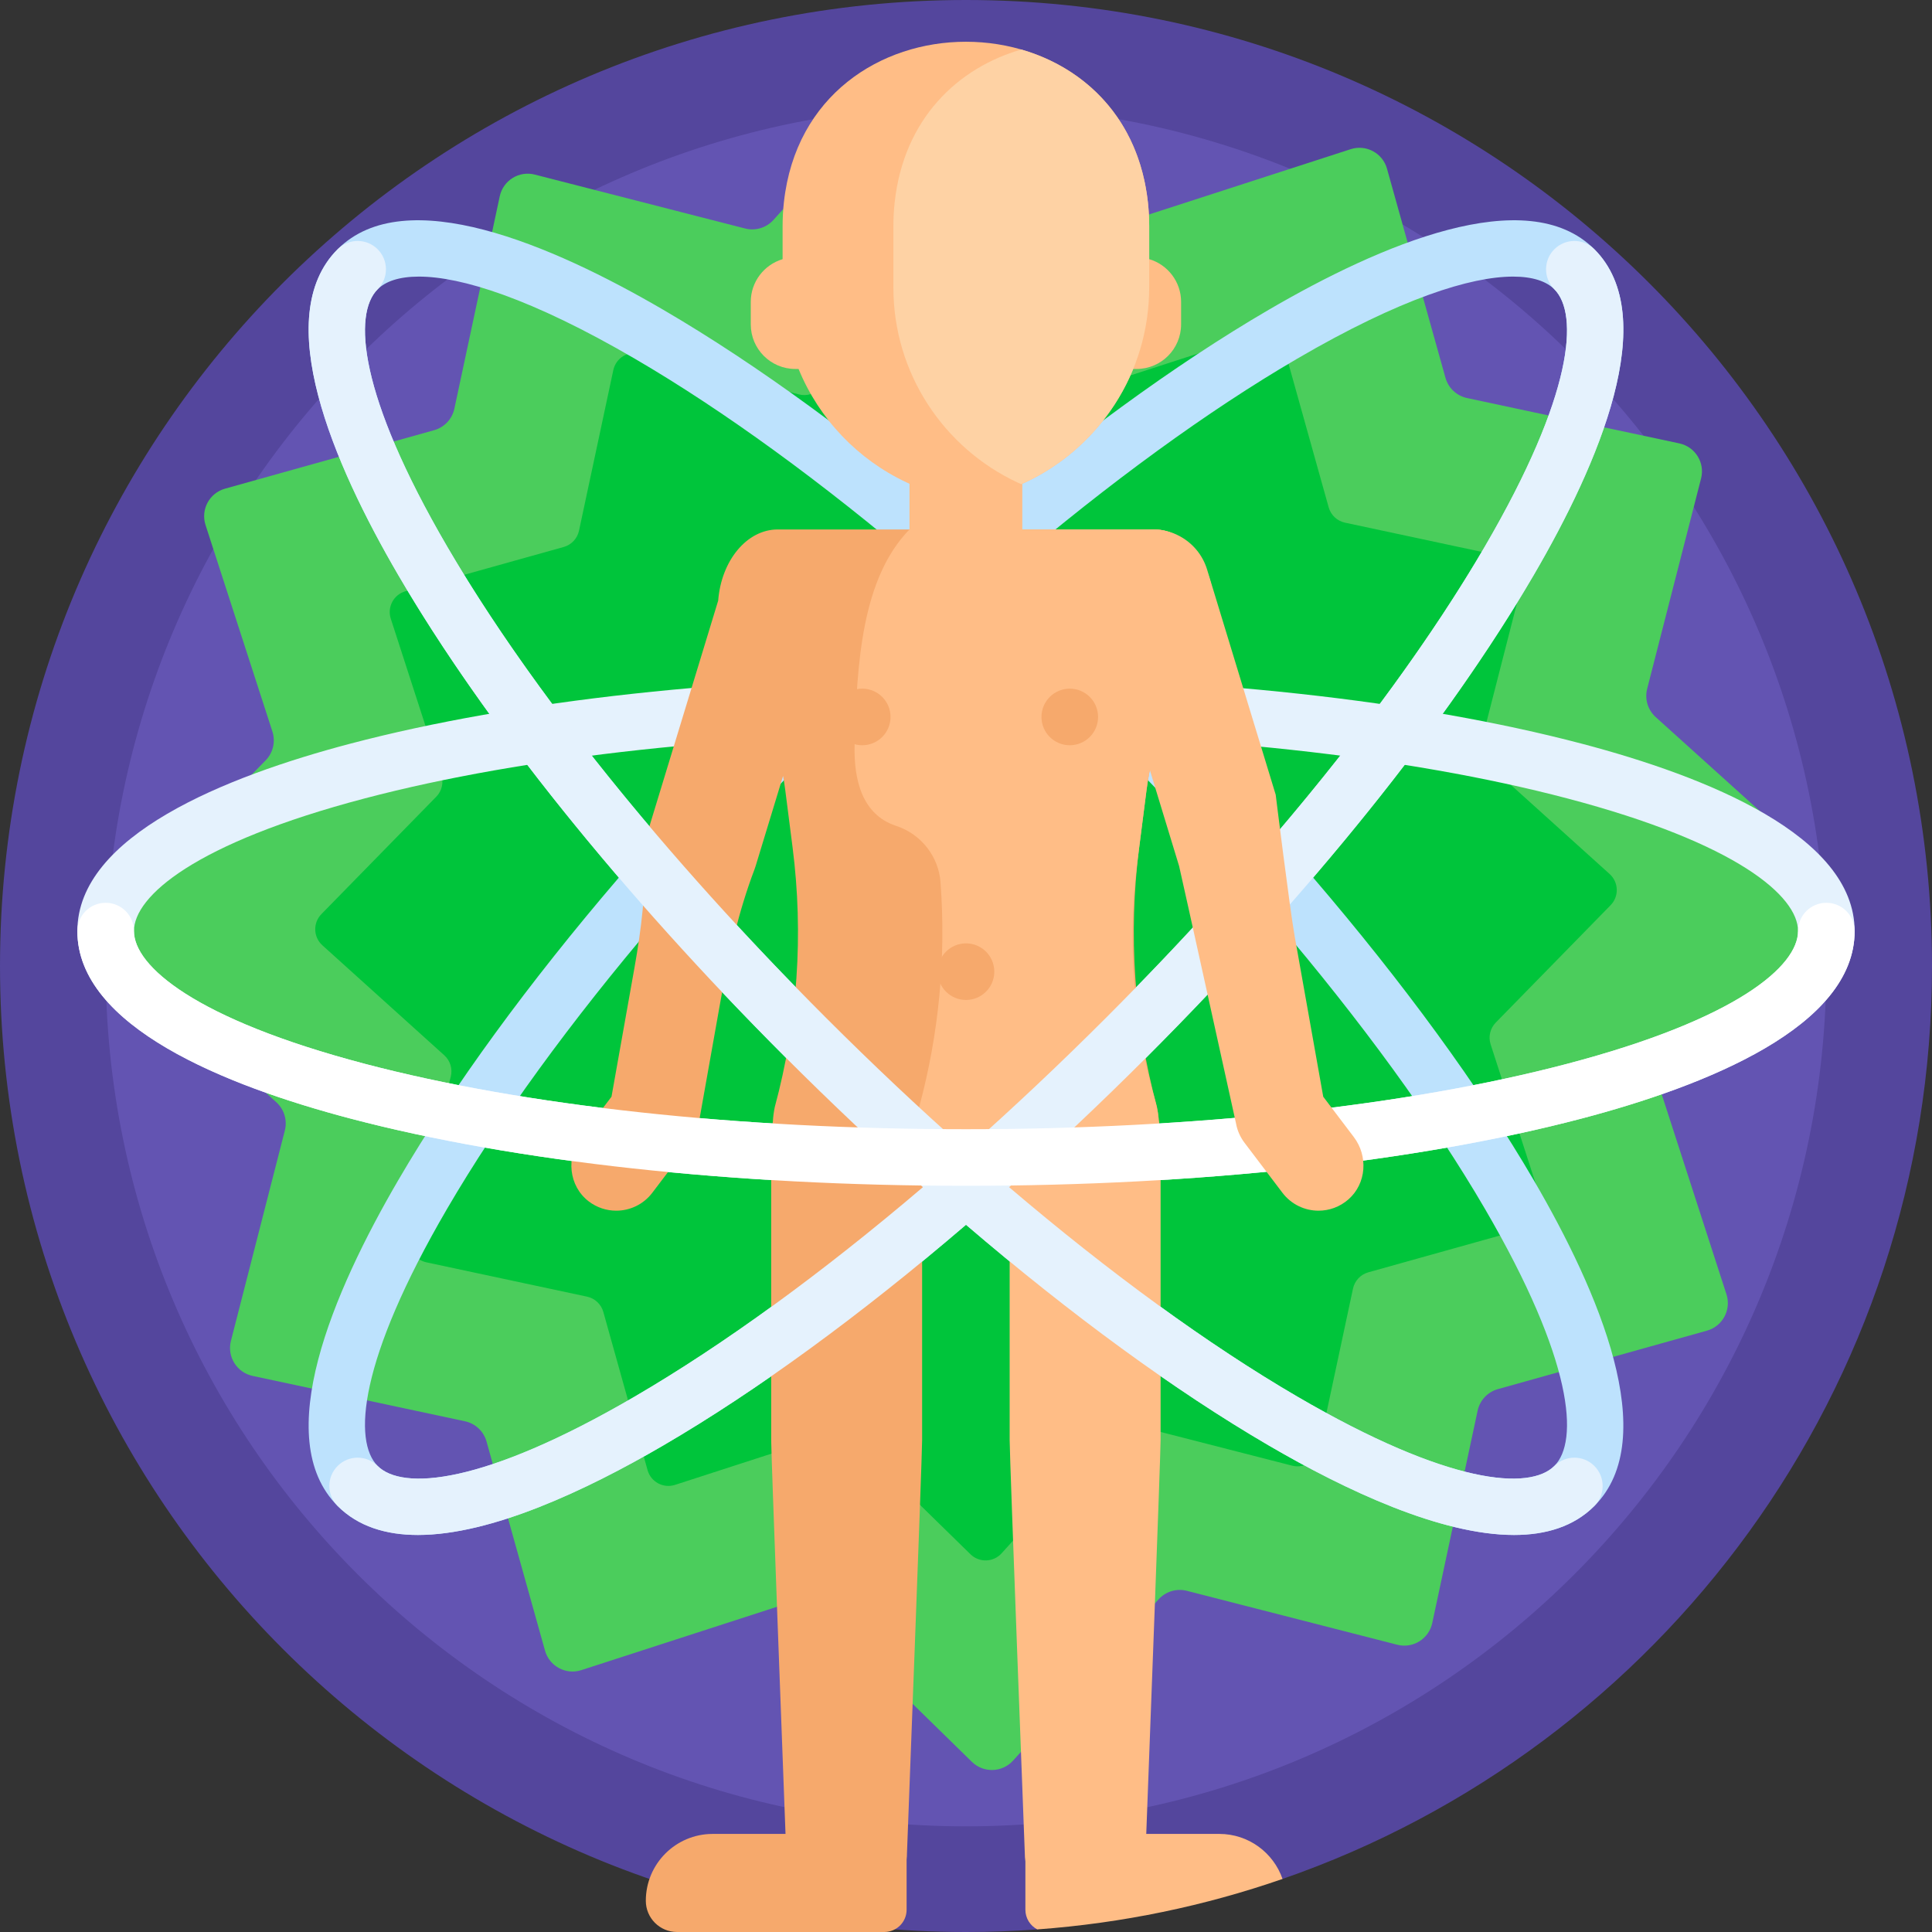 <svg id="Capa_1" enable-background="new 0 0 512 512" height="512" viewBox="0 0 512 512" width="512" xmlns="http://www.w3.org/2000/svg"><rect x="0" y="0" width="512" height="512" fill="#333333" stroke="none"/><g><path d="m512 256c0 112.005-71.93 207.21-172.116 241.941-1.212.42-4.813-5.045-6.033-4.643-17.992 5.933-36.866 9.925-56.374 11.728-1.656.153-.931 6.167-2.596 6.288-6.234.455-12.531.686-18.881.686-141.385 0-256-114.615-256-256s114.615-256 256-256 256 114.615 256 256z" fill="#54469d"/><path d="m484 256c0 125.921-102.079 228-228 228s-228-102.079-228-228 102.079-228 228-228 228 102.079 228 228z" fill="#6354b2"/><path d="m441.6 280.633c-1.97 2.013-2.66 4.953-1.793 7.633l17.723 54.739c1.326 4.096-1.022 8.472-5.168 9.631l-55.41 15.496c-2.713.759-4.781 2.96-5.369 5.714l-12.021 56.267c-.899 4.21-5.121 6.826-9.291 5.757l-55.735-14.285c-2.729-.699-5.62.172-7.507 2.264l-38.543 42.718c-2.884 3.196-7.848 3.35-10.925.34l-41.125-40.239c-2.013-1.97-4.953-2.66-7.633-1.793l-54.739 17.724c-4.096 1.326-8.472-1.022-9.631-5.168l-15.496-55.411c-.759-2.712-2.959-4.78-5.714-5.369l-56.267-12.02c-4.21-.9-6.826-5.121-5.757-9.292l14.285-55.735c.699-2.729-.173-5.62-2.264-7.507l-42.718-38.543c-3.196-2.884-3.351-7.848-.34-10.925l40.238-41.125c1.97-2.013 2.66-4.953 1.793-7.633l-17.723-54.739c-1.326-4.096 1.022-8.472 5.168-9.631l55.41-15.496c2.713-.759 4.781-2.96 5.369-5.714l12.021-56.267c.899-4.21 5.121-6.826 9.291-5.757l55.735 14.285c2.729.699 5.62-.173 7.507-2.264l38.544-42.718c2.884-3.196 7.848-3.351 10.925-.34l41.125 40.239c2.013 1.97 4.953 2.66 7.633 1.793l54.739-17.724c4.096-1.326 8.472 1.022 9.631 5.168l15.496 55.411c.759 2.712 2.959 4.78 5.714 5.369l56.267 12.02c4.21.9 6.826 5.121 5.757 9.291l-14.285 55.735c-.699 2.728.173 5.62 2.264 7.507l42.718 38.543c3.196 2.884 5.449 18.93 2.438 22.006z" fill="#4bcd5c"/><path d="m396.389 270.995c-1.49 1.523-2.012 3.746-1.356 5.773l13.406 41.405c1.003 3.098-.773 6.408-3.909 7.285l-41.913 11.721c-2.052.574-3.616 2.238-4.061 4.322l-9.092 42.561c-.68 3.184-3.874 5.163-7.028 4.355l-42.158-10.806c-2.064-.529-4.251.131-5.678 1.713l-29.154 32.312c-2.181 2.417-5.936 2.535-8.264.257l-31.107-30.437c-1.523-1.49-3.747-2.012-5.774-1.356l-41.405 13.406c-3.098 1.003-6.408-.773-7.285-3.909l-11.721-41.912c-.574-2.052-2.239-3.617-4.322-4.061l-42.561-9.093c-3.184-.68-5.163-3.874-4.355-7.028l10.805-42.158c.529-2.064-.131-4.251-1.713-5.678l-32.312-29.154c-2.418-2.182-2.534-5.936-.257-8.264l30.437-31.108c1.49-1.523 2.012-3.746 1.356-5.773l-13.406-41.405c-1.003-3.098.773-6.408 3.909-7.285l41.913-11.722c2.052-.574 3.616-2.238 4.061-4.322l9.092-42.561c.68-3.184 3.874-5.163 7.028-4.355l42.158 10.806c2.064.529 4.251-.131 5.678-1.713l29.155-32.311c2.181-2.417 5.936-2.535 8.264-.257l31.107 30.437c1.523 1.49 3.747 2.012 5.774 1.356l41.405-13.406c3.098-1.003 6.408.773 7.285 3.909l11.721 41.912c.574 2.052 2.239 3.616 4.322 4.061l42.561 9.093c3.184.68 5.163 3.874 4.355 7.028l-10.805 42.158c-.529 2.064.131 4.251 1.712 5.678l32.312 29.154c2.418 2.181 2.534 5.936.257 8.264z" fill="#00c53b"/><path d="m348.001 232.577c23.909-27.91 43.981-55.372 58.477-80.221 17.202-29.489 33.949-68.399 16.045-86.303-17.903-17.902-56.813-1.156-86.302 16.046-24.85 14.495-52.312 34.567-80.221 58.477-27.91-23.91-55.372-43.981-80.221-58.477-29.489-17.202-68.399-33.949-86.302-16.046-17.904 17.903-1.157 56.813 16.045 86.303 14.495 24.849 34.567 52.311 58.477 80.221-23.909 27.909-43.981 55.372-58.477 80.221-17.202 29.488-33.949 68.398-16.045 86.303 5.442 5.441 12.822 7.682 21.291 7.682 19.394-.001 44.486-11.754 65.012-23.728 24.85-14.496 52.312-34.567 80.221-58.477 27.91 23.909 55.372 43.981 80.221 58.477 20.527 11.975 45.617 23.728 65.012 23.728 8.467 0 15.85-2.241 21.291-7.682 17.898-17.905 1.156-56.816-16.045-86.303-14.497-24.849-34.569-52.312-58.479-80.221zm-4.222-137.522c27.41-15.989 46.041-21.754 57.206-21.754 5.248 0 8.847 1.274 10.932 3.359 6.519 6.519 5.11 27.842-18.396 68.137-13.777 23.618-32.802 49.73-55.491 76.365-10.804-12.135-22.285-24.299-34.301-36.315s-24.18-23.497-36.315-34.301c26.635-22.688 52.748-41.714 76.365-55.491zm-15.667 137.522c-10.978 12.388-22.693 24.828-34.989 37.123-12.295 12.295-24.735 24.011-37.123 34.989-12.388-10.978-24.828-22.693-37.123-34.989-12.295-12.295-24.01-24.735-34.989-37.123 10.978-12.388 22.693-24.828 34.989-37.123 12.295-12.295 24.735-24.011 37.123-34.989 12.388 10.978 24.828 22.694 37.123 34.989 12.295 12.296 24.011 24.735 34.989 37.123zm-209.633-87.78c-23.506-40.295-24.915-61.618-18.396-68.137 2.085-2.086 5.682-3.359 10.932-3.359 11.165 0 29.798 5.767 57.206 21.754 23.617 13.777 49.73 32.803 76.365 55.491-12.135 10.804-24.299 22.285-36.315 34.301-12.016 12.017-23.497 24.18-34.301 36.315-22.689-26.634-41.715-52.747-55.491-76.365zm49.742 225.301c-40.295 23.506-61.62 24.915-68.138 18.396-6.519-6.519-5.11-27.843 18.396-68.138 13.777-23.617 32.802-49.73 55.49-76.365 10.804 12.135 22.285 24.299 34.302 36.316 12.016 12.016 24.18 23.497 36.315 34.301-26.635 22.688-52.748 41.714-76.365 55.49zm243.696 18.396c-6.52 6.521-27.842 5.111-68.138-18.396-23.617-13.776-49.73-32.802-76.365-55.49 12.135-10.804 24.299-22.285 36.315-34.301 12.016-12.017 23.497-24.181 34.302-36.316 22.688 26.635 41.714 52.748 55.49 76.365 23.506 40.295 24.915 61.619 18.396 68.138z" fill="#bde2fd"/><path d="m419.129 197.07c-43.669-11.491-101.603-17.82-163.129-17.82s-119.46 6.329-163.129 17.82c-33.016 8.688-72.371 24.36-72.371 49.68s39.355 40.991 72.371 49.68c43.669 11.491 101.602 17.82 163.129 17.82s119.46-6.329 163.129-17.82c33.016-8.688 72.371-24.359 72.371-49.68 0-25.319-39.355-40.991-72.371-49.68zm-3.817 84.854c-42.458 11.173-99.037 17.326-159.312 17.326s-116.854-6.153-159.312-17.326c-45.114-11.872-61.188-25.954-61.188-35.174s16.074-23.301 61.188-35.173c42.459-11.174 99.037-17.327 159.312-17.327s116.853 6.153 159.312 17.327c45.114 11.872 61.188 25.953 61.188 35.173s-16.074 23.302-61.188 35.174z" fill="#e5f2fd"/><path d="m321.727 161.342c0 4.547-1.283 8.917-3.586 12.216-.036.051-.071.102-.107.153-7.498 10.625-12.544 22.78-14.194 35.679l-1.942 15.18c-2.945 23.025-1.342 46.404 4.719 68.812l.001.002c3.336 16.034-8.905 31.083-25.282 31.083h-36.963v57.172c0 4.51-4.011 109.407-4.011 109.407 0 .61-.034 1.212-.101 1.804v13.242c0 3.263-2.645 5.907-5.907 5.907h-54.936c-4.567 0-8.27-3.703-8.27-8.27 0-9.787 7.934-17.721 17.721-17.721h19.301c-.795-20.976-3.798-100.467-3.798-104.369v-80.113c0-1.429.15-2.824.435-4.168.068-1.313.238-2.64.515-3.975 6.061-22.409 7.664-45.789 4.719-68.815l-1.946-15.216c-.159-1.245-.35-2.482-.572-3.711l-7.274 23.875c-.1.327-.209.648-.329.963-4.245 11.188-6.863 22.927-8.96 34.708l-5.787 32.503c-.333 1.871-1.105 3.635-2.253 5.149l-10.053 13.257c-2.36 3.112-5.944 4.75-9.57 4.75-2.549 0-5.118-.809-7.298-2.482-5.286-4.057-6.05-11.764-2.024-17.073l8.077-10.65 6.074-34.114c1.819-10.214 3.082-20.572 2.779-30.942-.046-1.587.16-3.208.649-4.812l18.768-61.597c.819-10.599 7.579-18.867 15.798-18.867h99.727c8.769-.001 15.88 9.417 15.88 21.033z" fill="#f6a96c"/><path d="m281.336 324.468h-12.467c-16.378 0-28.618-15.05-25.282-31.084 5.253-19.422 7.158-39.574 5.655-59.593-.513-6.836-5.112-12.672-11.603-14.876-.092-.031-.185-.063-.277-.094-8.803-2.962-11.117-11.99-10.883-21.275.564-22.377 2.022-44.334 14.542-57.239h64.825c8.771 0 15.881 9.417 15.881 21.034 0 4.546-1.283 8.917-3.586 12.216-.036.051-.071.102-.107.153-7.498 10.625-12.544 22.78-14.194 35.679l-2.381 18.618c-2.729 21.335-1.134 43.001 4.689 63.706 4.625 16.443-7.732 32.755-24.812 32.755z" fill="#ffbd86"/><path d="m313.003 80.008v5.958c0 6.525-5.289 11.814-11.814 11.814h-.873c-5.423 13.243-15.684 23.993-28.585 30.05-.271.127-.543.25-.815.371.004.136.006.273.006.41v20.421c0 7.492-6.073 13.565-13.565 13.565h-2.771c-7.492 0-13.565-6.073-13.565-13.565v-20.421c0-.137.002-.274.006-.41-.273-.121-.545-.243-.815-.371-12.901-6.057-23.162-16.807-28.585-30.05h-.852c-6.525 0-11.814-5.289-11.814-11.814v-5.958c0-5.351 3.557-9.869 8.435-11.323v-8.79c0-2.146.119-4.266.35-6.351 6.277-56.642 90.175-56.642 96.452 0 .231 2.085.35 4.204.35 6.351v8.783c4.888 1.448 8.455 5.972 8.455 11.33z" fill="#ffbd86"/><path d="m304.547 59.896v16.292c0 22.838-13.426 42.539-32.816 51.643-.358.168-.719.33-1.08.485-.362-.156-.722-.317-1.08-.485-19.39-9.104-32.816-28.805-32.816-51.643v-16.292c0-2.147.119-4.266.35-6.351 2.448-22.087 16.698-35.561 33.546-40.422 16.848 4.862 31.099 18.335 33.546 40.422.231 2.085.35 4.204.35 6.351z" fill="#fed2a4"/><path d="m339.884 497.94c-20.599 7.141-42.393 11.726-65.002 13.374-1.87-.992-3.143-2.958-3.143-5.222v-12.784c-.105-.739-.159-1.494-.159-2.262 0 0-4.011-104.897-4.011-109.407v-80.113c0-11.046 8.954-20 20-20s20 8.954 20 20v80.113c0 3.901-3.003 83.394-3.798 104.369h19.359c7.76.001 14.354 4.988 16.754 11.932z" fill="#ffbd86"/><path d="m422.523 388.494c2.929 2.93 2.929 7.678 0 10.606-5.44 5.441-12.824 7.683-21.291 7.683-19.395 0-44.484-11.753-65.012-23.728-24.85-14.495-52.312-34.567-80.221-58.476-27.91 23.909-55.372 43.981-80.221 58.476-20.525 11.974-45.618 23.727-65.012 23.728-8.469 0-15.849-2.24-21.291-7.683-2.929-2.929-2.929-7.677 0-10.606s7.678-2.928 10.606.001c6.519 6.519 27.843 5.11 68.138-18.396 23.617-13.776 49.73-32.802 76.365-55.49-12.135-10.804-24.299-22.285-36.315-34.301-43.506-43.507-79.996-88.947-102.749-127.951-17.2-29.49-33.947-68.4-16.043-86.304 2.929-2.928 7.678-2.929 10.606.001 2.929 2.929 2.929 7.678 0 10.606-6.519 6.519-5.11 27.842 18.396 68.137 22.122 37.924 57.777 82.281 100.398 124.902 12.295 12.295 24.735 24.011 37.123 34.989 12.388-10.978 24.828-22.693 37.123-34.989 42.621-42.621 78.276-86.979 100.398-124.902 23.506-40.295 24.915-61.618 18.396-68.137-2.929-2.929-2.929-7.678 0-10.606 2.929-2.93 7.678-2.929 10.606-.001 17.904 17.903 1.157 56.813-16.045 86.303-22.752 39.004-59.243 84.444-102.749 127.951-12.016 12.016-24.18 23.497-36.315 34.301 26.635 22.688 52.747 41.714 76.365 55.49 40.296 23.507 61.618 24.915 68.138 18.396 2.929-2.929 7.678-2.928 10.606 0z" fill="#e5f2fd"/><path d="m236 190c0 4.142-3.358 7.5-7.5 7.5s-7.5-3.358-7.5-7.5 3.358-7.5 7.5-7.5 7.5 3.358 7.5 7.5zm20 60c-4.142 0-7.5 3.358-7.5 7.5s3.358 7.5 7.5 7.5 7.5-3.358 7.5-7.5-3.358-7.5-7.5-7.5zm27.5-67.5c-4.142 0-7.5 3.358-7.5 7.5s3.358 7.5 7.5 7.5 7.5-3.358 7.5-7.5-3.358-7.5-7.5-7.5z" fill="#f6a96c"/><path d="m491.5 246.75c0 25.32-39.355 40.991-72.371 49.68-43.669 11.491-101.602 17.82-163.129 17.82s-119.46-6.329-163.129-17.82c-33.016-8.689-72.371-24.36-72.371-49.68 0-4.143 3.358-7.5 7.5-7.5s7.5 3.357 7.5 7.5c0 9.22 16.074 23.302 61.188 35.174 42.458 11.173 99.037 17.326 159.312 17.326s116.854-6.153 159.312-17.326c45.114-11.872 61.188-25.954 61.188-35.174 0-4.143 3.358-7.5 7.5-7.5s7.5 3.357 7.5 7.5z" fill="#fff"/><path d="m357.385 317.819c-2.311 2.042-5.148 3.026-7.958 3.026-3.626 0-7.21-1.638-9.57-4.75l-10.054-13.258c-1.147-1.513-1.919-3.277-2.252-5.146 0 0-14.847-67.421-15.077-68.176l-21.276-69.831c-2.415-7.925 2.052-16.307 9.977-18.721 7.923-2.415 16.306 2.053 18.72 9.977l18.18 59.67s3.719 30.167 5.051 37.646l7.546 42.383 8.104 10.686c3.825 5.044 3.352 12.302-1.391 16.494z" fill="#ffbd86"/></g></svg>